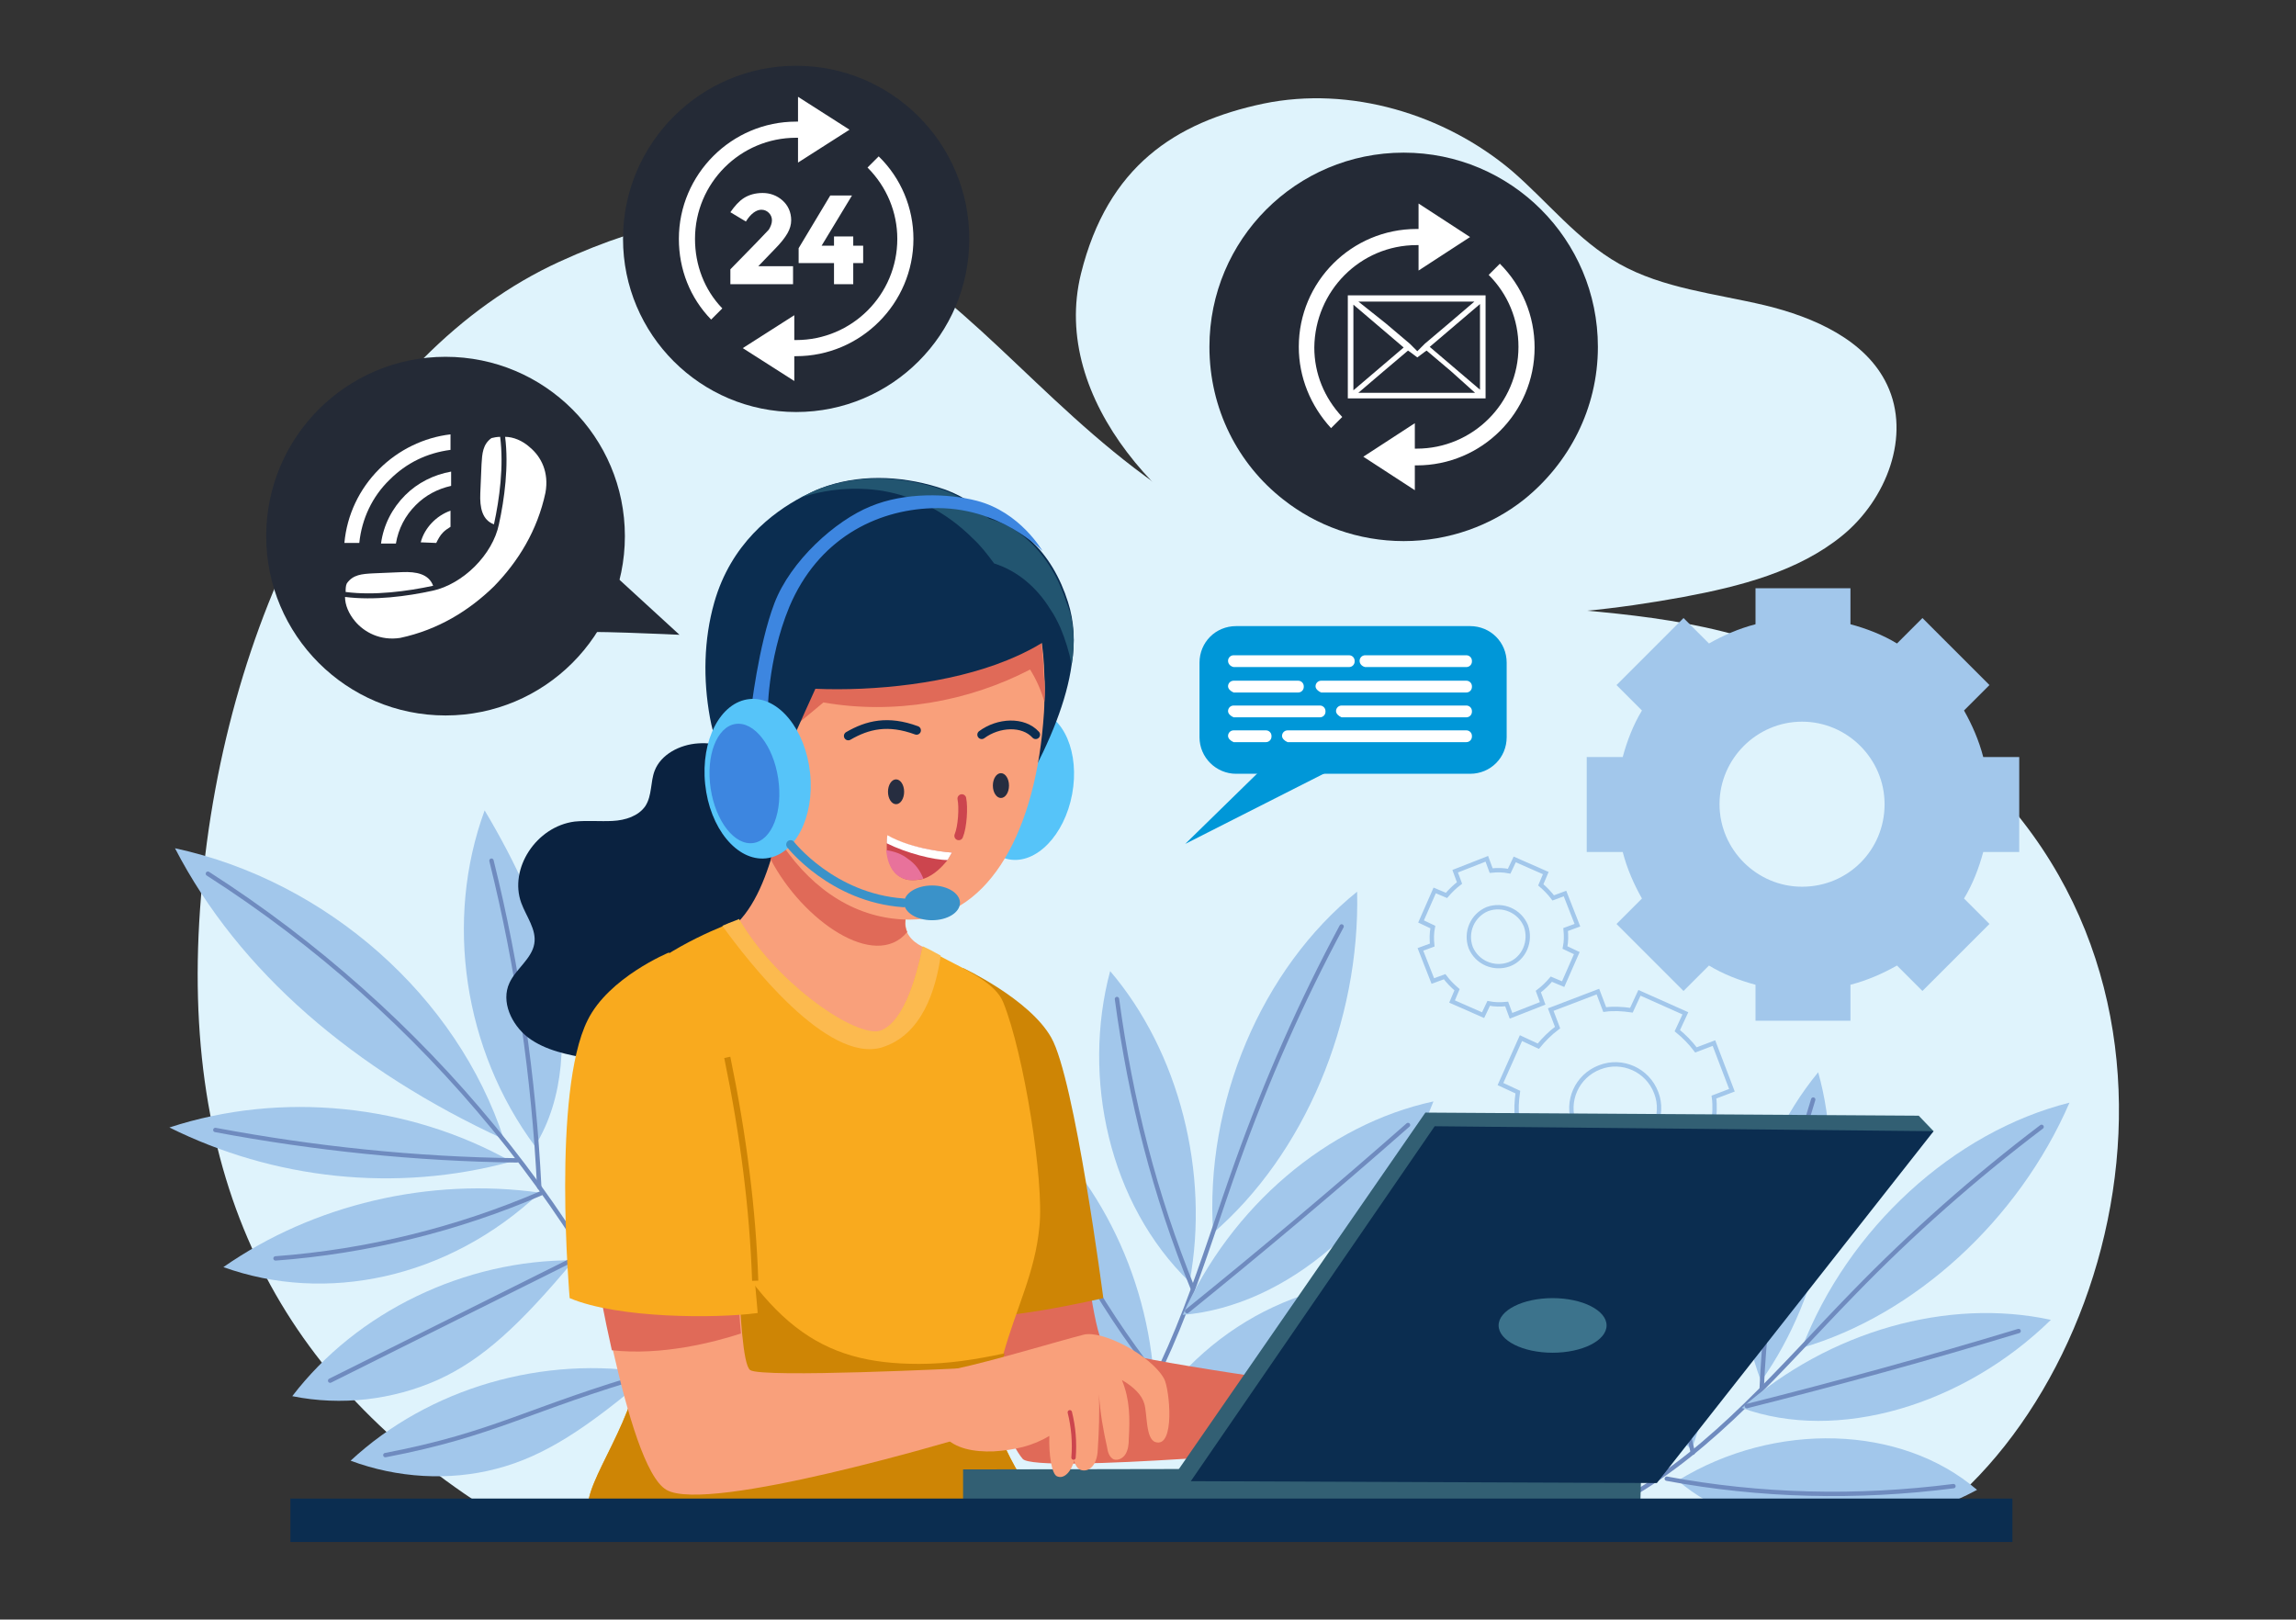 <?xml version="1.0" encoding="utf-8"?>
<!-- Generator: Adobe Illustrator 25.2.0, SVG Export Plug-In . SVG Version: 6.00 Build 0)  -->
<svg version="1.1" id="Layer_1" xmlns="http://www.w3.org/2000/svg" xmlns:xlink="http://www.w3.org/1999/xlink" x="0px" y="0px"
	 viewBox="0 0 370 261" style="enable-background:new 0 0 370 261;" xml:space="preserve">
<rect x="0" y="0" width="370" height="261" fill="#333333" stroke="none"/>
<style type="text/css">
	.st0{fill:#DFF3FC;}
	.st1{fill:#A2C7EB;}
	.st2{fill:none;stroke:#A2C7EB;stroke-width:0.704;stroke-miterlimit:10;}
	.st3{fill:#242A36;}
	.st4{fill:#0097D8;}
	.st5{fill:#FFFFFF;}
	.st6{fill:none;stroke:#6F8BBF;stroke-width:0.704;stroke-linecap:round;stroke-miterlimit:10;}
	.st7{fill:#E06A58;}
	.st8{fill:#CE8505;}
	.st9{fill:#0A2240;}
	.st10{fill:#F9A07B;}
	.st11{fill:#F9AA1E;}
	.st12{fill:#FCBA4F;}
	.st13{fill:#325F73;}
	.st14{fill:#0B2D50;}
	.st15{fill:#3C738C;}
	.st16{fill:#56C4F9;}
	.st17{fill:#225570;}
	.st18{fill:none;stroke:#0B2D50;stroke-width:1.408;stroke-linecap:round;stroke-miterlimit:10;}
	.st19{fill:none;stroke:#CC454E;stroke-width:1.408;stroke-linecap:round;stroke-miterlimit:10;}
	.st20{fill:#262D40;}
	.st21{fill:#CC454E;}
	.st22{fill:#E8729B;}
	.st23{fill:#3D86E0;}
	.st24{fill:#3A92C9;}
	.st25{fill:none;stroke:#3A92C9;stroke-width:1.408;stroke-linecap:round;stroke-miterlimit:10;}
	.st26{fill:none;stroke:#CC454E;stroke-width:0.704;stroke-linecap:round;stroke-miterlimit:10;}
	.st27{fill:none;stroke:#CE8505;stroke-miterlimit:10;}
</style>
<g id="XMLID_329_">
	<path id="XMLID_110_" class="st0" d="M311.5,244.5c33.4-25.4,48.3-95.9-6-130.5c-35.9-22.9-58.3-9.8-98.7-25
		c-49.4-18.5-56.7-74.3-116.7-46.8C58.3,56.8,36.3,97.8,32.4,144.4c-3.8,45.6,12.4,76.9,45.4,98.3
		C155.4,246.1,233.1,245.5,311.5,244.5z"/>
	<path id="XMLID_109_" class="st0" d="M174.2,44.1c-5,20.3,13.7,40.3,33.5,48.7c19.8,8.3,42.4,7.3,63.6,3.4
		c9.1-1.7,18.5-4.1,25.6-9.9S308,70.2,304.1,62c-3.4-7.2-11.8-10.9-19.7-12.8c-8-1.9-16.4-2.7-23.5-6.7c-6.7-3.8-11.5-10-17.3-15
		c-10.8-9.1-26-13.7-40-10.8C189.4,19.7,178.5,26.8,174.2,44.1z"/>
</g>
<g id="XMLID_27_">
	<path id="XMLID_155_" class="st1" d="M325.4,137.3V122h-5.8c-0.7-2.7-1.8-5.2-3.1-7.5l4.1-4.1l-10.8-10.8l-4.1,4.1
		c-2.3-1.4-4.9-2.4-7.5-3.1v-5.8h-15.3v5.8c-2.7,0.7-5.2,1.8-7.5,3.1l-4.1-4.1l-10.8,10.8l4.1,4.1c-1.4,2.3-2.4,4.9-3.1,7.5h-5.8
		v15.3h5.8c0.7,2.7,1.8,5.2,3.1,7.5l-4.1,4.1l10.8,10.8l4.1-4.1c2.3,1.4,4.9,2.4,7.5,3.1v5.8h15.3v-5.8c2.7-0.7,5.2-1.8,7.5-3.1
		l4.1,4.1l10.8-10.8l-4.1-4.1c1.4-2.3,2.4-4.9,3.1-7.5H325.4z M290.4,142.9c-7.3,0-13.3-6-13.3-13.3c0-7.3,6-13.3,13.3-13.3
		s13.3,6,13.3,13.3C303.7,137,297.8,142.9,290.4,142.9z"/>
	<path id="XMLID_66_" class="st2" d="M279.1,175.7l-2.9-7.6l-2.9,1.1c-0.9-1.2-1.9-2.2-3-3.1l1.3-2.8l-7.4-3.3l-1.3,2.8
		c-1.4-0.2-2.9-0.3-4.3-0.1l-1.1-2.9l-7.6,2.9l1.1,2.9c-1.2,0.9-2.2,1.9-3.1,3l-2.8-1.3l-3.3,7.4l2.8,1.3c-0.2,1.4-0.3,2.9-0.1,4.3
		l-2.9,1.1l2.9,7.6l2.9-1.1c0.9,1.2,1.9,2.2,3,3.1l-1.3,2.8l7.4,3.3l1.3-2.8c1.4,0.2,2.9,0.3,4.3,0.1l1.1,2.9l7.6-2.9l-1.1-2.9
		c1.2-0.9,2.2-1.9,3.1-3l2.8,1.3l3.3-7.4l-2.8-1.3c0.2-1.4,0.3-2.9,0.1-4.3L279.1,175.7z M262.8,185.2c-3.6,1.4-7.7-0.4-9.1-4.1
		c-1.4-3.6,0.4-7.7,4.1-9.1c3.6-1.4,7.7,0.4,9.1,4.1C268.3,179.7,266.4,183.8,262.8,185.2z"/>
	<path id="XMLID_69_" class="st2" d="M254.2,149.1l-2-5.1l-1.9,0.7c-0.6-0.8-1.3-1.5-2-2.1l0.8-1.9l-5-2.2l-0.9,1.9
		c-1-0.2-1.9-0.2-2.9-0.1l-0.7-1.9l-5.1,2l0.7,1.9c-0.8,0.6-1.5,1.3-2.1,2l-1.9-0.8l-2.2,5l1.9,0.9c-0.2,1-0.2,1.9-0.1,2.9l-1.9,0.7
		l2,5.1l1.9-0.7c0.6,0.8,1.3,1.5,2,2.1l-0.8,1.9l5,2.2l0.9-1.9c1,0.2,1.9,0.2,2.9,0.1l0.7,1.9l5.1-2l-0.7-1.9c0.8-0.6,1.5-1.3,2.1-2
		l1.9,0.8l2.2-5l-1.9-0.9c0.2-1,0.2-1.9,0.1-2.9L254.2,149.1z M243.2,155.4c-2.5,0.9-5.2-0.3-6.2-2.7c-0.9-2.5,0.3-5.2,2.7-6.2
		c2.5-0.9,5.2,0.3,6.2,2.7C246.8,151.7,245.6,154.5,243.2,155.4z"/>
</g>
<path id="XMLID_30_" class="st3" d="M257.5,55.9c0,10-4.7,18.8-11.9,24.6c-5.3,4.2-12.1,6.7-19.4,6.7c-7.3,0-14.1-2.5-19.4-6.7
	c-7.3-5.7-11.9-14.6-11.9-24.6c0-17.3,14-31.3,31.3-31.3C243.5,24.6,257.5,38.6,257.5,55.9z"/>
<g id="XMLID_34_">
	<g id="XMLID_35_">
		<path id="XMLID_36_" class="st4" d="M193.3,118.8v-12c0-3.3,2.6-5.9,5.9-5.9h37.7c3.3,0,5.9,2.6,5.9,5.9v12c0,3.3-2.6,5.9-5.9,5.9
			h-37.7C196,124.7,193.3,122.1,193.3,118.8z"/>
		<polyline id="XMLID_37_" class="st4" points="209.2,118.2 191,136 220.6,121 		"/>
	</g>
	<g id="XMLID_38_">
		<path id="XMLID_39_" class="st5" d="M197.9,106.5L197.9,106.5c0-0.5,0.4-0.9,0.9-0.9h18.6c0.5,0,0.9,0.4,0.9,0.9v0.1
			c0,0.5-0.4,0.9-0.9,0.9h-18.6C198.3,107.4,197.9,107,197.9,106.5z"/>
		<path id="XMLID_40_" class="st5" d="M219.1,106.5L219.1,106.5c0-0.5,0.4-0.9,0.9-0.9h16.3c0.5,0,0.9,0.4,0.9,0.9v0.1
			c0,0.5-0.4,0.9-0.9,0.9H220C219.5,107.4,219.1,107,219.1,106.5z"/>
		<path id="XMLID_41_" class="st5" d="M212,110.6L212,110.6c0-0.5,0.4-0.9,0.9-0.9h23.4c0.5,0,0.9,0.4,0.9,0.9v0.1
			c0,0.5-0.4,0.9-0.9,0.9h-23.4C212.4,111.4,212,111,212,110.6z"/>
		<path id="XMLID_42_" class="st5" d="M197.9,110.6L197.9,110.6c0-0.5,0.4-0.9,0.9-0.9h10.4c0.5,0,0.9,0.4,0.9,0.9v0.1
			c0,0.5-0.4,0.9-0.9,0.9h-10.4C198.3,111.4,197.9,111,197.9,110.6z"/>
		<path id="XMLID_43_" class="st5" d="M215.3,114.6L215.3,114.6c0-0.5,0.4-0.9,0.9-0.9h20.1c0.5,0,0.9,0.4,0.9,0.9v0.1
			c0,0.5-0.4,0.9-0.9,0.9h-20.1C215.7,115.4,215.3,115,215.3,114.6z"/>
		<path id="XMLID_44_" class="st5" d="M197.9,114.6L197.9,114.6c0-0.5,0.4-0.9,0.9-0.9h13.9c0.5,0,0.9,0.4,0.9,0.9v0.1
			c0,0.5-0.4,0.9-0.9,0.9h-13.9C198.3,115.4,197.9,115,197.9,114.6z"/>
		<path id="XMLID_45_" class="st5" d="M197.9,118.6L197.9,118.6c0-0.5,0.4-0.9,0.9-0.9h5.2c0.5,0,0.9,0.4,0.9,0.9v0.1
			c0,0.5-0.4,0.9-0.9,0.9h-5.2C198.3,119.4,197.9,119,197.9,118.6z"/>
		<path id="XMLID_46_" class="st5" d="M206.6,118.6L206.6,118.6c0-0.5,0.4-0.9,0.9-0.9h28.8c0.5,0,0.9,0.4,0.9,0.9v0.1
			c0,0.5-0.4,0.9-0.9,0.9h-28.8C207,119.4,206.6,119,206.6,118.6z"/>
	</g>
</g>
<ellipse id="XMLID_28_" class="st3" cx="71.8" cy="86.4" rx="28.9" ry="28.9"/>
<path id="XMLID_26_" class="st3" d="M91.9,102c1-0.5,17.6,0.3,17.6,0.3l-12-11L91.9,102z"/>
<g id="XMLID_74_">
	<g>
		<g id="XMLID_142_">
			<ellipse id="XMLID_156_" class="st3" cx="128.3" cy="38.5" rx="27.9" ry="27.9"/>
		</g>
	</g>
</g>
<g id="XMLID_231_">
	<g id="XMLID_5_">
		<g id="XMLID_6_">
			<path id="XMLID_108_" class="st1" d="M195.5,198.7c-1.4-20.9,7.8-42.6,23.2-55C219.2,164.7,210.2,186,195.5,198.7z"/>
			<path id="XMLID_107_" class="st6" d="M216.2,149.3c-6.5,12.1-12.1,24.8-16.8,37.9c-5.7,15.9-10.2,32.8-19.9,46.1"/>
		</g>
		<g id="XMLID_7_">
			<path id="XMLID_106_" class="st1" d="M190.6,211.9c7.8-17.5,23.3-30.7,40.4-34.4C223.8,196.2,207.4,210.5,190.6,211.9z"/>
			<path id="XMLID_105_" class="st6" d="M226.9,181.3c-11.7,10.3-23.6,20.3-35.6,30"/>
		</g>
		<g id="XMLID_8_">
			<path id="XMLID_104_" class="st1" d="M186,227.1c10.4-15.6,29.7-23.7,45.6-19.3C220,223.2,200.7,231.4,186,227.1z"/>
			<path id="XMLID_103_" class="st6" d="M227.9,208.9c-13.7,8.6-28.4,14.9-43.7,18.7"/>
		</g>
		<g id="XMLID_9_">
			<path id="XMLID_102_" class="st1" d="M191.7,206.6c3.3-17.6-1.7-37.1-12.8-50.1C174.3,173.7,178.7,194,191.7,206.6z"/>
			<path id="XMLID_101_" class="st6" d="M180,161c2.2,16.3,6.1,31.6,12.2,46.6"/>
		</g>
		<g id="XMLID_10_">
			<path id="XMLID_100_" class="st1" d="M185.9,221.5c-1.4-18-10.7-35-24.2-44.4c0.8,9.6,3.3,18.8,7.4,27.2
				C173.7,213.9,180.6,220,185.9,221.5z"/>
			<path id="XMLID_99_" class="st6" d="M163.8,180.8c5.3,15.1,13,29,22.5,41.1"/>
		</g>
	</g>
	<g id="XMLID_11_">
		<g id="XMLID_12_">
			<path id="XMLID_98_" class="st1" d="M290.4,217.2c7.4-19.2,24.4-34.8,43.1-39.5C325.3,196.6,308.6,211.9,290.4,217.2z"/>
			<path id="XMLID_97_" class="st6" d="M329,181.6c-10.7,8.1-20.9,17.1-30.4,26.9c-11.5,11.8-22.4,25-36.5,32.9"/>
		</g>
		<g id="XMLID_13_">
			<path id="XMLID_96_" class="st1" d="M280.7,226.9c14.1-12.4,33.2-17.8,49.8-14.2C316.4,226.5,296.1,232.5,280.7,226.9z"/>
			<path id="XMLID_95_" class="st6" d="M325.3,214.5c-14.5,4.4-29.1,8.4-43.8,12.1"/>
		</g>
		<g id="XMLID_14_">
			<path id="XMLID_94_" class="st1" d="M270.4,238.6c15.6-9.6,36-9,48.2,1.5C302,249,281.6,248.4,270.4,238.6z"/>
			<path id="XMLID_93_" class="st6" d="M314.8,239.5c-15.6,2-31.2,1.6-46.2-1.2"/>
		</g>
		<g id="XMLID_15_">
			<path id="XMLID_92_" class="st1" d="M283.8,222.6c10.1-14.3,13.7-33.8,9.2-49.8C281.9,186.3,277.5,206.1,283.8,222.6z"/>
			<path id="XMLID_91_" class="st6" d="M292.2,177.2c-4.8,15.4-7.6,30.7-8.3,46.5"/>
		</g>
		<g id="XMLID_16_">
			<path id="XMLID_90_" class="st1" d="M272.6,233.6c6.1-16.7,4.9-35.5-3.2-49.4c-3.2,8.8-4.8,18.1-4.6,27.2
				C264.9,221.9,268.4,230.1,272.6,233.6z"/>
			<path id="XMLID_89_" class="st6" d="M269.7,188.3c-1.5,15.6-0.4,31.1,3.1,45.8"/>
		</g>
	</g>
	<g id="XMLID_112_">
		<path id="XMLID_88_" class="st1" d="M81.2,183.6c-7.5-23-28.5-41.6-53-46.9C38.5,156.6,57.1,172.5,81.2,183.6z"/>
		<path id="XMLID_87_" class="st1" d="M82.4,187.2c-16.5-9.3-37.1-11.4-55.1-5.5C44,190,63.7,192.3,82.4,187.2z"/>
		<path id="XMLID_86_" class="st1" d="M87,192.2c-17.8-2.5-36.5,1.9-51,12C52.4,210.1,72.1,206.2,87,192.2z"/>
		<path id="XMLID_85_" class="st1" d="M92.5,203.1c-17.6-0.1-35,8.3-45.4,21.9c7.9,1.6,16.2,0.6,23.4-2.6
			C77.8,219.1,83.8,213.5,92.5,203.1z"/>
		<path id="XMLID_84_" class="st1" d="M105,221.3c-17.4-3-35.9,2.4-48.5,14.1c7.5,2.8,15.9,3.3,23.5,1.3
			C87.7,234.7,94.6,230.2,105,221.3z"/>
		<path id="XMLID_83_" class="st1" d="M86.2,184.7c-11.5-15.5-14.6-36.4-8.1-54.1c5,8.4,9.3,17.4,11.3,26.9
			C91.4,166.9,91,177,86.2,184.7z"/>
		<path id="XMLID_82_" class="st1" d="M93.2,199.6c-2.7-16.5,2.9-33.9,14.8-45.8C109.4,170.8,104.2,188.2,93.2,199.6z"/>
		<g id="XMLID_113_">
			<path id="XMLID_81_" class="st6" d="M33.5,140.8c35,22.4,62.3,55.7,76.8,93.6"/>
			<path id="XMLID_80_" class="st6" d="M79.2,138.7c4.3,17.3,6.8,34.9,7.7,52.6"/>
			<path id="XMLID_79_" class="st6" d="M105.4,160.5c-1.4,13.9-5.7,27.6-12.6,39.8"/>
			<path id="XMLID_78_" class="st6" d="M34.7,182.1c16,3,32.3,4.7,48.6,4.9"/>
			<path id="XMLID_77_" class="st6" d="M44.4,202.8c14.8-1.1,29.3-4.7,42.8-10.5"/>
			<path id="XMLID_76_" class="st6" d="M53.2,222.5c13.6-6.8,27.3-13.6,40.9-20.4"/>
			<path id="XMLID_75_" class="st6" d="M62.1,234.5c17.8-3.4,23.1-7.5,42.9-13.2"/>
		</g>
	</g>
</g>
<path id="XMLID_65_" class="st7" d="M174.9,201.9c0,0,1.5,14.1,3.3,15.3c3.1,2,38.8,6.7,38.8,6.7l-1.2,9.3c0,0-48.9,4.4-51,1.9
	c-3.6-4.2-9.9-24.7-9.9-24.7L174.9,201.9z"/>
<path id="XMLID_64_" class="st8" d="M151.3,165.5l3.9-9.5c0,0,10.7,5,14.2,11.2c3.8,6.6,8.4,42,8.4,42s-18.9,4.4-22.4,2.5
	C152,209.9,151.3,165.5,151.3,165.5z"/>
<path id="XMLID_63_" class="st9" d="M121.2,121.5c-2.8-1-5.7-1.9-8.7-1.7s-6,1.8-7,4.4c-0.7,1.8-0.4,4-1.5,5.7
	c-1.1,1.6-3.2,2.3-5.3,2.4c-2,0.1-4.1-0.1-6.1,0.1c-6.2,0.8-10.6,7.6-8.6,13.1c0.8,2.2,2.5,4.3,2.1,6.6c-0.4,2.4-3,4.1-4,6.3
	c-1.4,3,0.3,6.7,3,8.8c2.8,2.1,6.4,2.8,9.9,3.4c4.8,0.7,9.8,1.1,14.5,0c4.8-1,9.3-3.5,11.7-7.4c1.1-1.7,1.8-3.7,3-5.3
	c2.6-3.4,7.3-4.7,10.9-7c4-2.6,6.9-7.7,4.6-11.7c-2.3-3.8-8.2-4.7-10.5-8.4c-1-1.6-1.2-3.4-1.8-5.1
	C126.9,123.9,125.3,123,121.2,121.5z"/>
<g id="XMLID_48_">
	<path id="XMLID_62_" class="st10" d="M137.4,168.4c0.7,0.8,1.5,1.7,2.7,1.8s2.2-0.8,3-1.6c4-4.2,6.6-9.4,7.7-14.8
		c-1-0.6-1.9-1.1-2.8-1.6c-0.8-0.5-1.4-1.1-1.8-1.9c-0.2-0.6-0.3-1.2-0.3-1.8c0.6-5.3,1.1-8.2,2.9-13.6c-8.8-2-17.2-4.4-21.9-8.4
		c-0.6,2.5-1.3,7.3-2.7,12.1c-1.6,5.1-4,10.1-8.2,12.2C124.1,155.6,131.4,161.6,137.4,168.4z"/>
	<path id="XMLID_61_" class="st7" d="M145.9,148.4c-0.1,0.6,0,1.2,0.3,1.8c-5.2,6.3-16.9-1.9-22-11.7c1.5-4.8,2.2-9.6,2.7-12.1
		c4.8,4,13.1,6.4,21.9,8.4C146.9,140.2,146.4,143.1,145.9,148.4z"/>
</g>
<path id="XMLID_60_" class="st11" d="M160.4,225c-1.2,7.6,7.1,15.9,7.3,20c-17.5,0-54.2,1.1-72.9-1.5c-0.9-4.7,8.4-15.3,8.4-25.8
	c0-1.4-0.1-2.9-0.2-4.5c-0.3-4.7-1-10.2-1.8-15.9c-2.1-15.3-4.9-31.7-2.8-35c4-6.6,13.4-11.1,18-13c1.6-0.7,2.6-1,2.7-1.1
	c5.8,10,17.7,18.4,22.2,18.1c1.2-0.1,4.9-1.4,7.4-13.7c1,0.5,1.9,1,2.8,1.5c4.6,2.4,9,4.4,10.2,7.5c3.3,8.2,6.6,28.8,5.8,36.1
	c-0.7,7.4-3.7,13-5.8,20.5c-0.5,1.7-0.9,3.6-1.3,5.6C160.6,224.1,160.5,224.6,160.4,225z"/>
<path id="XMLID_59_" class="st8" d="M167.7,245c-17.5,0-54.2,1.1-72.9-1.5c-0.9-4.7,8.4-15.3,8.4-25.8c0-1.4-0.1-2.9-0.2-4.5
	c-0.3-4.7-1-10.2-1.8-15.9c3.3,3.5,8.2-11.3,10.3-7c11.6,23.4,20.7,29.5,36.6,29.5c4.7,0,9.1-0.7,13.8-1.7c-0.5,1.7-0.9,3.6-1.3,5.6
	c-0.1,0.5-0.2,0.9-0.2,1.4C159.3,232.7,167.5,240.9,167.7,245z"/>
<path id="XMLID_58_" class="st12" d="M151.6,154c-0.8,5.5-3,12.8-9.5,14.8c-8.8,2.6-21.5-13.8-25.7-19.6c1.6-0.7,2.6-1,2.7-1.1
	c5.8,10,17.7,18.4,22.2,18.1c1.2-0.1,4.9-1.4,7.4-13.7C149.8,153,150.7,153.5,151.6,154z"/>
<g id="XMLID_50_">
	<g id="XMLID_51_">
		<g id="XMLID_52_">
			<polygon id="XMLID_57_" class="st13" points="155.2,236.8 155.2,242.9 264.3,243.5 264.5,236.6 			"/>
		</g>
		<g id="XMLID_53_">
			<polygon id="XMLID_56_" class="st13" points="311.6,182.3 309.2,179.8 229.7,179.3 189.8,237 191.9,238.7 			"/>
			<polygon id="XMLID_55_" class="st14" points="231.2,181.5 191.9,238.7 267,239 311.6,182.3 			"/>
		</g>
	</g>
	<ellipse id="XMLID_54_" class="st15" cx="250.2" cy="213.6" rx="8.7" ry="4.4"/>
</g>
<g id="XMLID_114_">
	<g id="XMLID_115_">
		
			<ellipse id="XMLID_116_" transform="matrix(0.183 -0.983 0.983 0.183 10.306 265.346)" class="st16" cx="164.8" cy="126.5" rx="12.2" ry="8.1"/>
	</g>
	<path id="XMLID_117_" class="st14" d="M172.7,107.1c-0.8,5.8-3.4,12.2-7.2,19.2c-1.3-5.8-2.2-12.8-3.3-19.8
		c-1.2-7-2.7-14.1-5.3-19.9c-0.6-1.3-1.2-2.5-1.9-3.6c1.6-0.1,3.1,0,4.6,0.4c2.3,0.6,4.5,1.8,6.3,3.5c3,2.7,5,6.3,6.2,10.1
		C173.1,100.1,173.3,103.5,172.7,107.1z"/>
	<g id="XMLID_118_">
		<path id="XMLID_119_" class="st10" d="M168.3,113.1c0,1.1-0.1,2.3-0.2,3.5c-1.6,18.7-9.5,31.6-21.5,31.6c-17,0-28-19-28-37.7
			c0-18.4,11.3-31.7,24.5-30.2c7.6,0.9,13.2,3.4,17.1,7.1c2.6,2.5,4.5,5.4,5.8,8.8c1.5,3.8,2.2,8.1,2.3,12.7l0,0
			C168.4,110.2,168.4,111.6,168.3,113.1z"/>
		<path id="XMLID_120_" class="st7" d="M168.3,113.1c-0.5-1.8-1.3-3.6-2.3-5.2c-10,5.2-22,7.3-33.3,5.3c-2.2,1.8-4.3,3.6-6.4,5.3
			c0-8.5,0.2-14.3,3.5-18.4c3.1-3.9,8.3-5.3,13.2-6c5.5-0.7,11.2-0.7,16.7,0.1c2.1,0.3,4.3,0.8,6.2,1.8c1.5,3.8,2.2,8.1,2.3,12.7
			l0,0C168.4,110.2,168.4,111.6,168.3,113.1z"/>
	</g>
	<path id="XMLID_121_" class="st14" d="M170.8,101.5c-2.3,2-5.3,3.6-8.5,4.9c-9.3,3.8-21.5,5-30.9,4.6c-4.6,10.2-6.5,13.9-7.7,22.8
		c-4.5-4.3-8.2-12.1-9.3-18.2c-1.1-6.1-1-12.5,0.7-18.5c2.7-9.5,9.4-14.5,14.1-17c1.2-0.6,2.2-1.1,3-1.4c6-2.3,12.7-2.1,18.9-0.2
		c3.4,1,6.2,2.8,8.5,5c4.8,4.3,7.8,10.2,9.7,14.6C169.9,99.3,170.4,100.6,170.8,101.5z"/>
	<path id="XMLID_122_" class="st17" d="M172.7,107.1c-0.4-2-1-4-1.8-5.9c-0.5-1.1-1-2.1-1.7-3.1c-2.1-3.4-5.2-6.1-9-7.3
		c-1.1-1.5-2.2-2.9-3.4-4c-4.3-4.3-9.3-6.8-14.6-7.7c-4.4-0.7-9-0.3-13.2,1.1c1.2-0.6,2.2-1.1,3-1.4c6-2.3,12.7-2.1,18.9-0.2
		c3.4,1,6.2,2.8,8.5,5c2.3,0.6,4.5,1.8,6.3,3.5c3,2.7,5,6.3,6.2,10.1C173.1,100.1,173.3,103.5,172.7,107.1z"/>
	<g id="XMLID_123_">
		<g id="XMLID_124_">
			<path id="XMLID_125_" class="st18" d="M136.7,118.6c3.1-1.8,6.4-2.6,11-0.9"/>
			<path id="XMLID_126_" class="st18" d="M158.2,118.4c2.7-2,6.7-2.2,8.7,0"/>
			<path id="XMLID_127_" class="st19" d="M155,128.7c0.3,1.4,0.1,4.6-0.5,6"/>
			<ellipse id="XMLID_128_" class="st20" cx="144.4" cy="127.6" rx="1.3" ry="2"/>
			<ellipse id="XMLID_129_" class="st20" cx="161.3" cy="126.6" rx="1.3" ry="2"/>
		</g>
		<g id="XMLID_130_">
			<path id="XMLID_131_" class="st21" d="M153.4,137.4c0,0-0.3,0.5-0.7,1.2c-0.8,1-2.1,2.4-3.8,3l0,0c-0.7,0.2-1.6,0.3-2.5,0.2
				c-2.6-0.5-3.3-2.9-3.5-4.8c0-0.4,0-0.7,0-1c0-0.8,0.1-1.3,0.1-1.3C147.2,137,153.4,137.4,153.4,137.4z"/>
			<path id="XMLID_132_" class="st5" d="M153.4,137.4c0,0-0.3,0.5-0.7,1.2c-2.2,0-6.6-1.1-9.8-2.7c0-0.8,0.1-1.3,0.1-1.3
				C147.2,137,153.4,137.4,153.4,137.4z"/>
			<path id="XMLID_133_" class="st22" d="M148.8,141.6c-0.7,0.2-1.6,0.3-2.5,0.2c-2.6-0.5-3.3-2.9-3.5-4.8c1.3,0.2,2.5,0.6,3.5,1.4
				C147.5,139.2,148.3,140.3,148.8,141.6z"/>
		</g>
	</g>
	<g id="XMLID_134_">
		<path id="XMLID_135_" class="st23" d="M123.7,115.3c0,0-0.1-8.8,3.5-17.5c4.6-10.9,13.9-15.6,23-15.9c10.9-0.4,17.8,6.9,17.8,6.9
			s-3.6-6.3-10.6-8.1c-4.6-1.2-11.6-1.4-17.1,0.9c-5.7,2.3-12.9,8.8-15.5,15.6c-2.6,6.8-3.8,17.5-3.8,17.5L123.7,115.3z"/>
		<g id="XMLID_136_">
			
				<ellipse id="XMLID_137_" transform="matrix(0.995 -0.103 0.103 0.995 -12.312 13.298)" class="st16" cx="122.1" cy="125.4" rx="8.5" ry="12.9"/>
			
				<ellipse id="XMLID_138_" transform="matrix(0.989 -0.149 0.149 0.989 -17.436 19.219)" class="st23" cx="119.9" cy="126.3" rx="5.5" ry="9.7"/>
		</g>
		<g id="XMLID_139_">
			<ellipse id="XMLID_140_" class="st24" cx="150.2" cy="145.5" rx="4.5" ry="2.8"/>
			<path id="XMLID_141_" class="st25" d="M127.4,136.1c0,0,6.7,8.6,18.2,9.4"/>
		</g>
	</g>
</g>
<g id="XMLID_144_">
	<g id="XMLID_145_">
		<path id="XMLID_146_" class="st10" d="M155.2,220.5l-0.4,11.3c0,0-40.7,12.2-47.4,8.3c-3.3-1.9-6.3-12.3-8.6-22.4
			c-2.4-10.6-3.9-21-3.9-21l23.9-4.7c0,0,0,14.6,0.8,23c0.3,3.1,0.7,5.4,1.3,5.8C122.8,222.1,155.2,220.5,155.2,220.5z"/>
		<path id="XMLID_147_" class="st7" d="M119.4,214.9c-4.3,1.4-12.7,3.6-20.8,2.7c-2.4-10.6-3.9-21-3.9-21l23.9-4.7
			C118.6,192,118.6,206.5,119.4,214.9z"/>
	</g>
	<g id="XMLID_148_">
		<path id="XMLID_149_" class="st10" d="M154,220.6c6.1-1.3,16.3-4.4,20.6-5.5c3-0.8,10.9,3.3,13,7.1c0.9,1.7,1.8,11.2-1.4,10.2
			c-1.6-0.5-1.3-4.6-1.8-6.2c-0.4-1.4-1.7-2.7-3.6-3.8c1.3,3.2,1.3,6.1,1.1,9.6c0,0.8-0.1,1.6-0.5,2.3s-1.2,1.1-1.9,0.9
			c-0.7-0.3-1-1.2-1.1-2c-0.6-2.7-1.1-5.4-1.3-8.5c0.1,3,0,6-0.2,9c-0.1,2.3-1.3,3.6-2.7,3.2c-0.6-0.2-0.9-0.8-1.1-1.5
			c-0.4,1.5-1.5,3.1-2.8,2.5c-0.8-0.4-1.3-3.4-1.2-6.5c-2.6,1.6-5.6,2.3-9,2.5c-3.1,0.1-6.2-0.4-8-2.5
			C152.1,228.1,153.2,223.3,154,220.6z"/>
		<path id="XMLID_150_" class="st26" d="M173,234.9c0.2-2.4,0-4.9-0.6-7.3"/>
	</g>
</g>
<path id="XMLID_151_" class="st11" d="M115.9,168.4c-1.7-4.9-8.1-14.9-8.1-14.9s-9.7,4-13.1,10.9c-5.8,11.6-2.9,44.8-2.9,44.8
	c7.8,3.3,23.6,3.3,30.3,2.4C122.1,211.6,119.4,178.1,115.9,168.4z"/>
<path id="XMLID_152_" class="st27" d="M117.2,170.4c2.6,12.6,4.1,24.4,4.5,36"/>
<rect id="XMLID_3_" x="46.8" y="241.5" class="st14" width="277.5" height="7"/>
<g>
	<path class="st5" d="M70.3,87.5c0.3-0.6,0.6-1.2,1.1-1.7c0.3-0.3,0.7-0.6,1.2-0.9v-2.6c-2.3,0.8-4.2,2.8-4.8,5.1L70.3,87.5z"/>
	<path class="st5" d="M72.7,76c-2.8,0.5-5.4,1.8-7.4,3.8c-2.1,2.1-3.5,4.8-3.9,7.8h2.4c0.4-2.4,1.5-4.5,3.2-6.2
		c1.6-1.6,3.5-2.6,5.7-3.1L72.7,76z"/>
	<path class="st5" d="M62.8,77.3c2.7-2.7,6-4.3,9.8-4.8V70c-4.3,0.5-8.4,2.5-11.5,5.6c-3.2,3.2-5.2,7.4-5.6,11.9h2.4
		C58.3,83.6,60,80,62.8,77.3z"/>
	<path class="st5" d="M69.8,94.4c-0.7-1.9-2.7-2.3-5-2.2l-4.7,0.2c-1.8,0.1-3.2,0.2-4.2,1.6c-0.2,0.4-0.2,0.9-0.2,1.4
		C60.3,96,65.6,95.3,69.8,94.4z"/>
	<path class="st5" d="M79.6,84.5c0.9-4.1,1.6-9.4,1-14.1c-0.5,0-1,0.1-1.4,0.2c-1.4,1-1.5,2.5-1.6,4.2l-0.2,4.7
		C77.3,81.8,77.7,83.8,79.6,84.5z"/>
	<path class="st5" d="M85.4,72.1c-1.2-1.1-2.7-1.7-4-1.7c0.6,4.7-0.1,10-1,14.1c-0.5,2.4-1.9,4.8-3.9,6.8c-1.9,1.9-4.4,3.4-6.8,3.9
		c-4.1,0.9-9.4,1.6-14.1,1c0,1.3,0.6,2.7,1.6,3.9c1.5,1.8,4.1,3.2,7.3,2.7c6.1-1.3,11.1-4.4,15.1-8.3c3.9-4,7-9,8.3-15.1
		C88.5,76.1,87.2,73.6,85.4,72.1z"/>
</g>
<g>
	<path class="st5" d="M228.3,39.5h0.3v4.1l8.3-5.4l-8.3-5.4v4.1h-0.3c-10.5,0-19,8.5-19,19c0,4.9,1.9,9.5,5.2,13.1l1.8-1.8
		c-2.9-3.1-4.5-7-4.5-11.2C211.9,46.9,219.2,39.5,228.3,39.5z"/>
	<path class="st5" d="M241.7,42.5l-1.8,1.8c3.1,3.1,4.8,7.2,4.8,11.6c0,9.1-7.4,16.4-16.4,16.4H228v-4.1l-8.3,5.4L228,79v-4h0.3
		c10.5,0,19-8.5,19-19C247.3,50.9,245.3,46.1,241.7,42.5z"/>
	<path class="st5" d="M239.4,64.2v-0.7V48.3v-0.7h-0.6h-21h-0.6v0.7v15.2v0.7h0.6h21H239.4z M237.7,63.3h-0.1H219h-0.1l4.1-3.5
		l3.9-3.3l0.3,0.2l0.4,0.3l0.8,0.6l0.8-0.6l0.4-0.3l0.3-0.2l3.9,3.3L237.7,63.3z M218.1,49.1l8.1,6.9l-8.1,6.9V49.1z M218.9,48.6
		h0.1h18.5h0.1l-4.1,3.5l-3.9,3.3l-0.3,0.3L229,56l0,0l-0.3,0.3l-0.1,0.1l-0.2,0.2l-0.2-0.2l-0.1-0.1l-0.3-0.3l0,0l-0.3-0.3
		l-0.3-0.3l-3.9-3.3L218.9,48.6z M238.5,62.8l-8.1-6.9l8.1-6.9V62.8z"/>
</g>
<g>
	<path class="st5" d="M128.3,22.2h0.3v4l8.3-5.3l-8.3-5.3v4h-0.3c-10.4,0-18.9,8.5-18.9,18.9c0,4.9,1.8,9.5,5.2,13l1.8-1.8
		c-2.9-3-4.4-7-4.4-11.2C112,29.5,119.3,22.2,128.3,22.2z"/>
	<path class="st5" d="M141.6,25.2l-1.8,1.8c3.1,3.1,4.8,7.2,4.8,11.5c0,9-7.3,16.3-16.3,16.3H128v-4l-8.3,5.3l8.3,5.3v-4h0.3
		c10.4,0,18.9-8.5,18.9-18.9C147.2,33.5,145.2,28.7,141.6,25.2z"/>
	<path class="st5" d="M121.9,39.1l-4.2,4.3v2.4h10.1v-2.9h-5.6l2.6-2.7c1-1,1.7-1.9,2.1-2.6c0.4-0.7,0.6-1.4,0.6-2.1
		c0-1.3-0.5-2.4-1.4-3.2s-2-1.2-3.2-1.2s-2.2,0.3-3,0.8s-1.5,1.3-2.2,2.3l2.5,1.5c0.8-1.3,1.7-1.9,2.5-1.9c0.5,0,0.9,0.2,1.2,0.5
		c0.3,0.3,0.5,0.7,0.5,1.2s-0.2,1-0.5,1.5C123.3,37.6,122.7,38.3,121.9,39.1z"/>
	<polygon class="st5" points="133.8,31.5 128.7,40 128.7,42.4 134.4,42.4 134.4,45.8 137.5,45.8 137.5,42.4 139.1,42.4 139.1,39.6 
		137.5,39.6 137.5,38.1 134.4,38.1 134.4,39.6 132.4,39.6 137.3,31.5 	"/>
</g>
</svg>
